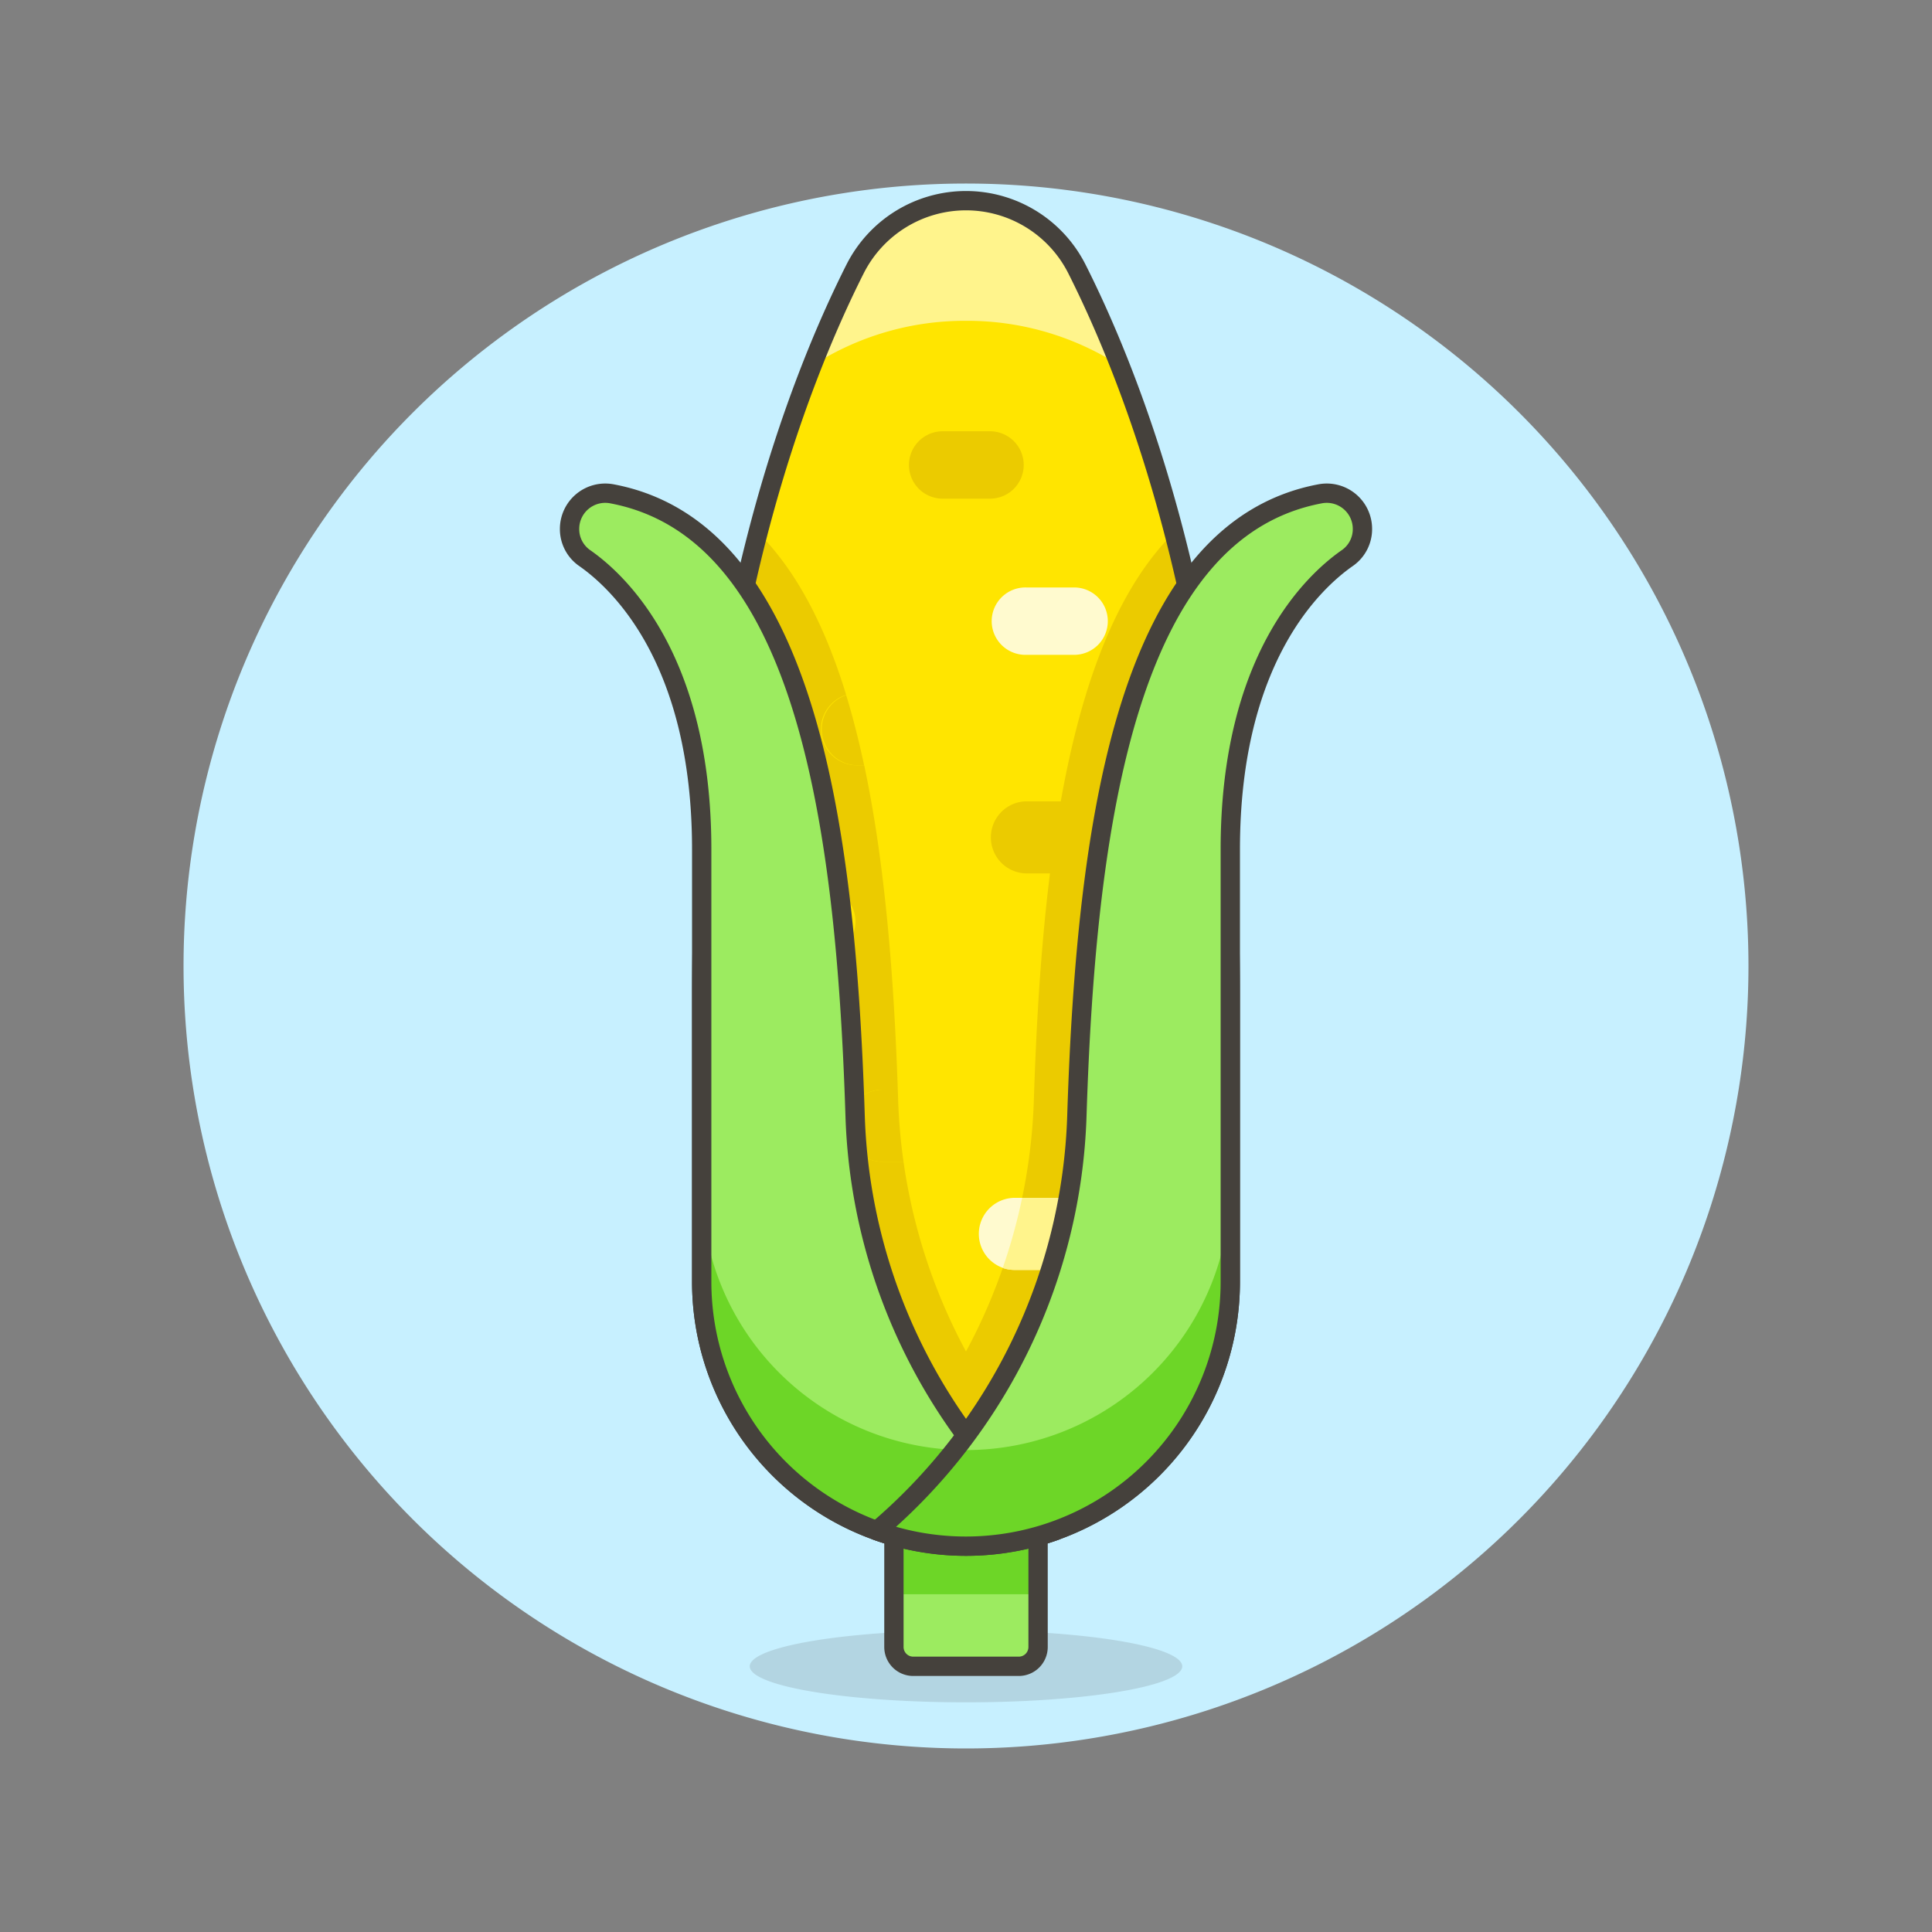 <svg xmlns="http://www.w3.org/2000/svg" version="1.1" xmlns:xlink="http://www.w3.org/1999/xlink" xmlns:svgjs="http://svgjs.com/svgjs" viewBox="0 0 160 160" width="160" height="160"><rect x="0" y="0" width="160" height="160" fill="#808080" stroke="none"/><g transform="matrix(1.6,0,0,1.6,0,0)"><path d="M10.000 50.000 A40.000 40.000 0 1 0 90.000 50.000 A40.000 40.000 0 1 0 10.000 50.000 Z" fill="#c7f0ff" stroke="#c7f0ff" stroke-linecap="round" stroke-linejoin="round"></path><path d="M55.743,13.925A6.432,6.432,0,0,0,50,10.387h0a6.432,6.432,0,0,0-5.743,3.538c-2.907,5.766-7.937,18.49-7.937,37.5V66.35a13.68,13.68,0,0,0,27.36,0V51.426C63.68,32.415,58.65,19.691,55.743,13.925Z" fill="#ffe500"></path><path d="M46.487,56.919c-.389-12.214-1.84-23.982-7.251-29.355-.637,2.448-1.219,5.151-1.693,8.1a25.728,25.728,0,0,1,1,7.458V65.509a13.687,13.687,0,0,0,17.388,13.17c.262-.126.519-.262.772-.4A29.4,29.4,0,0,1,46.487,56.919Z" fill="#ebcb00"></path><path d="M53.513,56.919c.389-12.214,1.84-23.982,7.251-29.355.637,2.448,1.219,5.151,1.693,8.1a25.728,25.728,0,0,0-1,7.458V65.509a13.687,13.687,0,0,1-17.388,13.17c-.262-.126-.519-.262-.772-.4A29.4,29.4,0,0,0,53.513,56.919Z" fill="#ebcb00"></path><path d="M38.807 86.248 A11.193 1.865 0 1 0 61.193 86.248 A11.193 1.865 0 1 0 38.807 86.248 Z" fill="#45413c" opacity=".15"></path><path d="M50,16.605a14.561,14.561,0,0,1,7.973,2.33c-.8-2.025-1.568-3.7-2.23-5.01A6.432,6.432,0,0,0,50,10.387h0a6.432,6.432,0,0,0-5.743,3.538c-.662,1.312-1.433,2.985-2.23,5.01A14.561,14.561,0,0,1,50,16.605Z" fill="#fff48c"></path><path d="M55.743,13.925A6.432,6.432,0,0,0,50,10.387h0a6.432,6.432,0,0,0-5.743,3.538c-2.907,5.766-7.937,18.49-7.937,37.5V66.35a13.68,13.68,0,0,0,27.36,0V51.426C63.68,32.415,58.65,19.691,55.743,13.925Z" fill="none" stroke="#45413c" stroke-linecap="round" stroke-linejoin="round"></path><path d="M52.731,86.248H47.269a1,1,0,0,1-1-1V78.786h7.462v6.462A1,1,0,0,1,52.731,86.248Z" fill="#9ceb60"></path><path d="M46.269 78.786H53.731V82.517H46.269z" fill="#6dd627"></path><path d="M52.731,86.248H47.269a1,1,0,0,1-1-1V78.786h7.462v6.462A1,1,0,0,1,52.731,86.248Z" fill="none" stroke="#45413c" stroke-linecap="round" stroke-linejoin="round"></path><path d="M45.647,66.972A1.243,1.243,0,0,1,44.4,68.215H41.916a1.244,1.244,0,0,1,0-2.487H44.4A1.243,1.243,0,0,1,45.647,66.972Z" fill="#ebcb00" stroke="#ebcb00" stroke-linecap="round" stroke-linejoin="round"></path><path d="M55.6,41.477H53.109a1.866,1.866,0,0,0,0,3.731H55.6a1.866,1.866,0,1,0,0-3.731Z" fill="#ebcb00"></path><path d="M52.487,24.067a1.243,1.243,0,0,1-1.243,1.243H48.756a1.244,1.244,0,0,1,0-2.487h2.488A1.244,1.244,0,0,1,52.487,24.067Z" fill="#ebcb00" stroke="#ebcb00" stroke-linecap="round" stroke-linejoin="round"></path><path d="M54.974,62H52.487a1.866,1.866,0,0,0,0,3.731h2.487a1.866,1.866,0,1,0,0-3.731Z" fill="#fffacf"></path><path d="M54.974,62H52.906A29.3,29.3,0,0,1,51.9,65.632a1.849,1.849,0,0,0,.588.1h2.487a1.866,1.866,0,1,0,0-3.731Z" fill="#fff48c"></path><path d="M61.814,52.67a1.243,1.243,0,0,1-1.243,1.244H58.084a1.244,1.244,0,0,1,0-2.488h2.487A1.243,1.243,0,0,1,61.814,52.67Z" fill="#fffacf" stroke="#fffacf" stroke-linecap="round" stroke-linejoin="round"></path><path d="M56.84,32.15A1.244,1.244,0,0,1,55.6,33.394H53.109a1.244,1.244,0,1,1,0-2.487H55.6A1.243,1.243,0,0,1,56.84,32.15Z" fill="#fffacf" stroke="#fffacf" stroke-linecap="round" stroke-linejoin="round"></path><path d="M48.135,56.4H45.647a1.866,1.866,0,0,0,0,3.731h2.488a1.866,1.866,0,0,0,0-3.731Z" fill="#ffe500"></path><path d="M46.487,56.919c-.005-.173-.011-.346-.017-.518h-.823a1.866,1.866,0,0,0,0,3.731h1.12A29.311,29.311,0,0,1,46.487,56.919Z" fill="#ebcb00"></path><path d="M43.782,47.7a1.244,1.244,0,0,1-1.244,1.244H40.051a1.244,1.244,0,1,1,0-2.487h2.487A1.244,1.244,0,0,1,43.782,47.7Z" fill="#ffe500" stroke="#ffe500" stroke-linecap="round" stroke-linejoin="round"></path><path d="M46.891,35.881H44.4a1.866,1.866,0,1,0,0,3.731h2.487a1.866,1.866,0,0,0,0-3.731Z" fill="#ffe500"></path><path d="M44.4,39.612h.327c-.27-1.266-.577-2.48-.929-3.631a1.865,1.865,0,0,0,.6,3.631Z" fill="#ebcb00"></path><path d="M36.32,66.35A13.686,13.686,0,0,0,54.614,79.231,29.4,29.4,0,0,1,44.261,57.759c-.494-15.531-2.706-30.341-12.593-32.2a1.848,1.848,0,0,0-2.188,1.815,1.824,1.824,0,0,0,.767,1.5c1.786,1.24,6.073,5.239,6.073,15.085Z" fill="#9ceb60"></path><path d="M50.573,75.042c-.19.008-.381.013-.573.013a13.68,13.68,0,0,1-13.68-13.68V66.35A13.686,13.686,0,0,0,54.614,79.231,29.332,29.332,0,0,1,50.573,75.042Z" fill="#6dd627"></path><path d="M36.32,66.35A13.686,13.686,0,0,0,54.614,79.231,29.4,29.4,0,0,1,44.261,57.759c-.494-15.531-2.706-30.341-12.593-32.2a1.848,1.848,0,0,0-2.188,1.815,1.824,1.824,0,0,0,.767,1.5c1.786,1.24,6.073,5.239,6.073,15.085Z" fill="none" stroke="#45413c" stroke-linecap="round" stroke-linejoin="round"></path><path d="M63.68,66.35A13.686,13.686,0,0,1,45.386,79.231,29.4,29.4,0,0,0,55.739,57.759c.494-15.531,2.706-30.341,12.593-32.2a1.848,1.848,0,0,1,2.188,1.815,1.824,1.824,0,0,1-.767,1.5c-1.786,1.24-6.073,5.239-6.073,15.085Z" fill="#9ceb60"></path><path d="M49.427,75.042c.19.008.381.013.573.013a13.68,13.68,0,0,0,13.68-13.68V66.35A13.686,13.686,0,0,1,45.386,79.231,29.332,29.332,0,0,0,49.427,75.042Z" fill="#6dd627"></path><path d="M63.68,66.35A13.686,13.686,0,0,1,45.386,79.231,29.4,29.4,0,0,0,55.739,57.759c.494-15.531,2.706-30.341,12.593-32.2a1.848,1.848,0,0,1,2.188,1.815,1.824,1.824,0,0,1-.767,1.5c-1.786,1.24-6.073,5.239-6.073,15.085Z" fill="none" stroke="#45413c" stroke-linecap="round" stroke-linejoin="round"></path></g></svg>